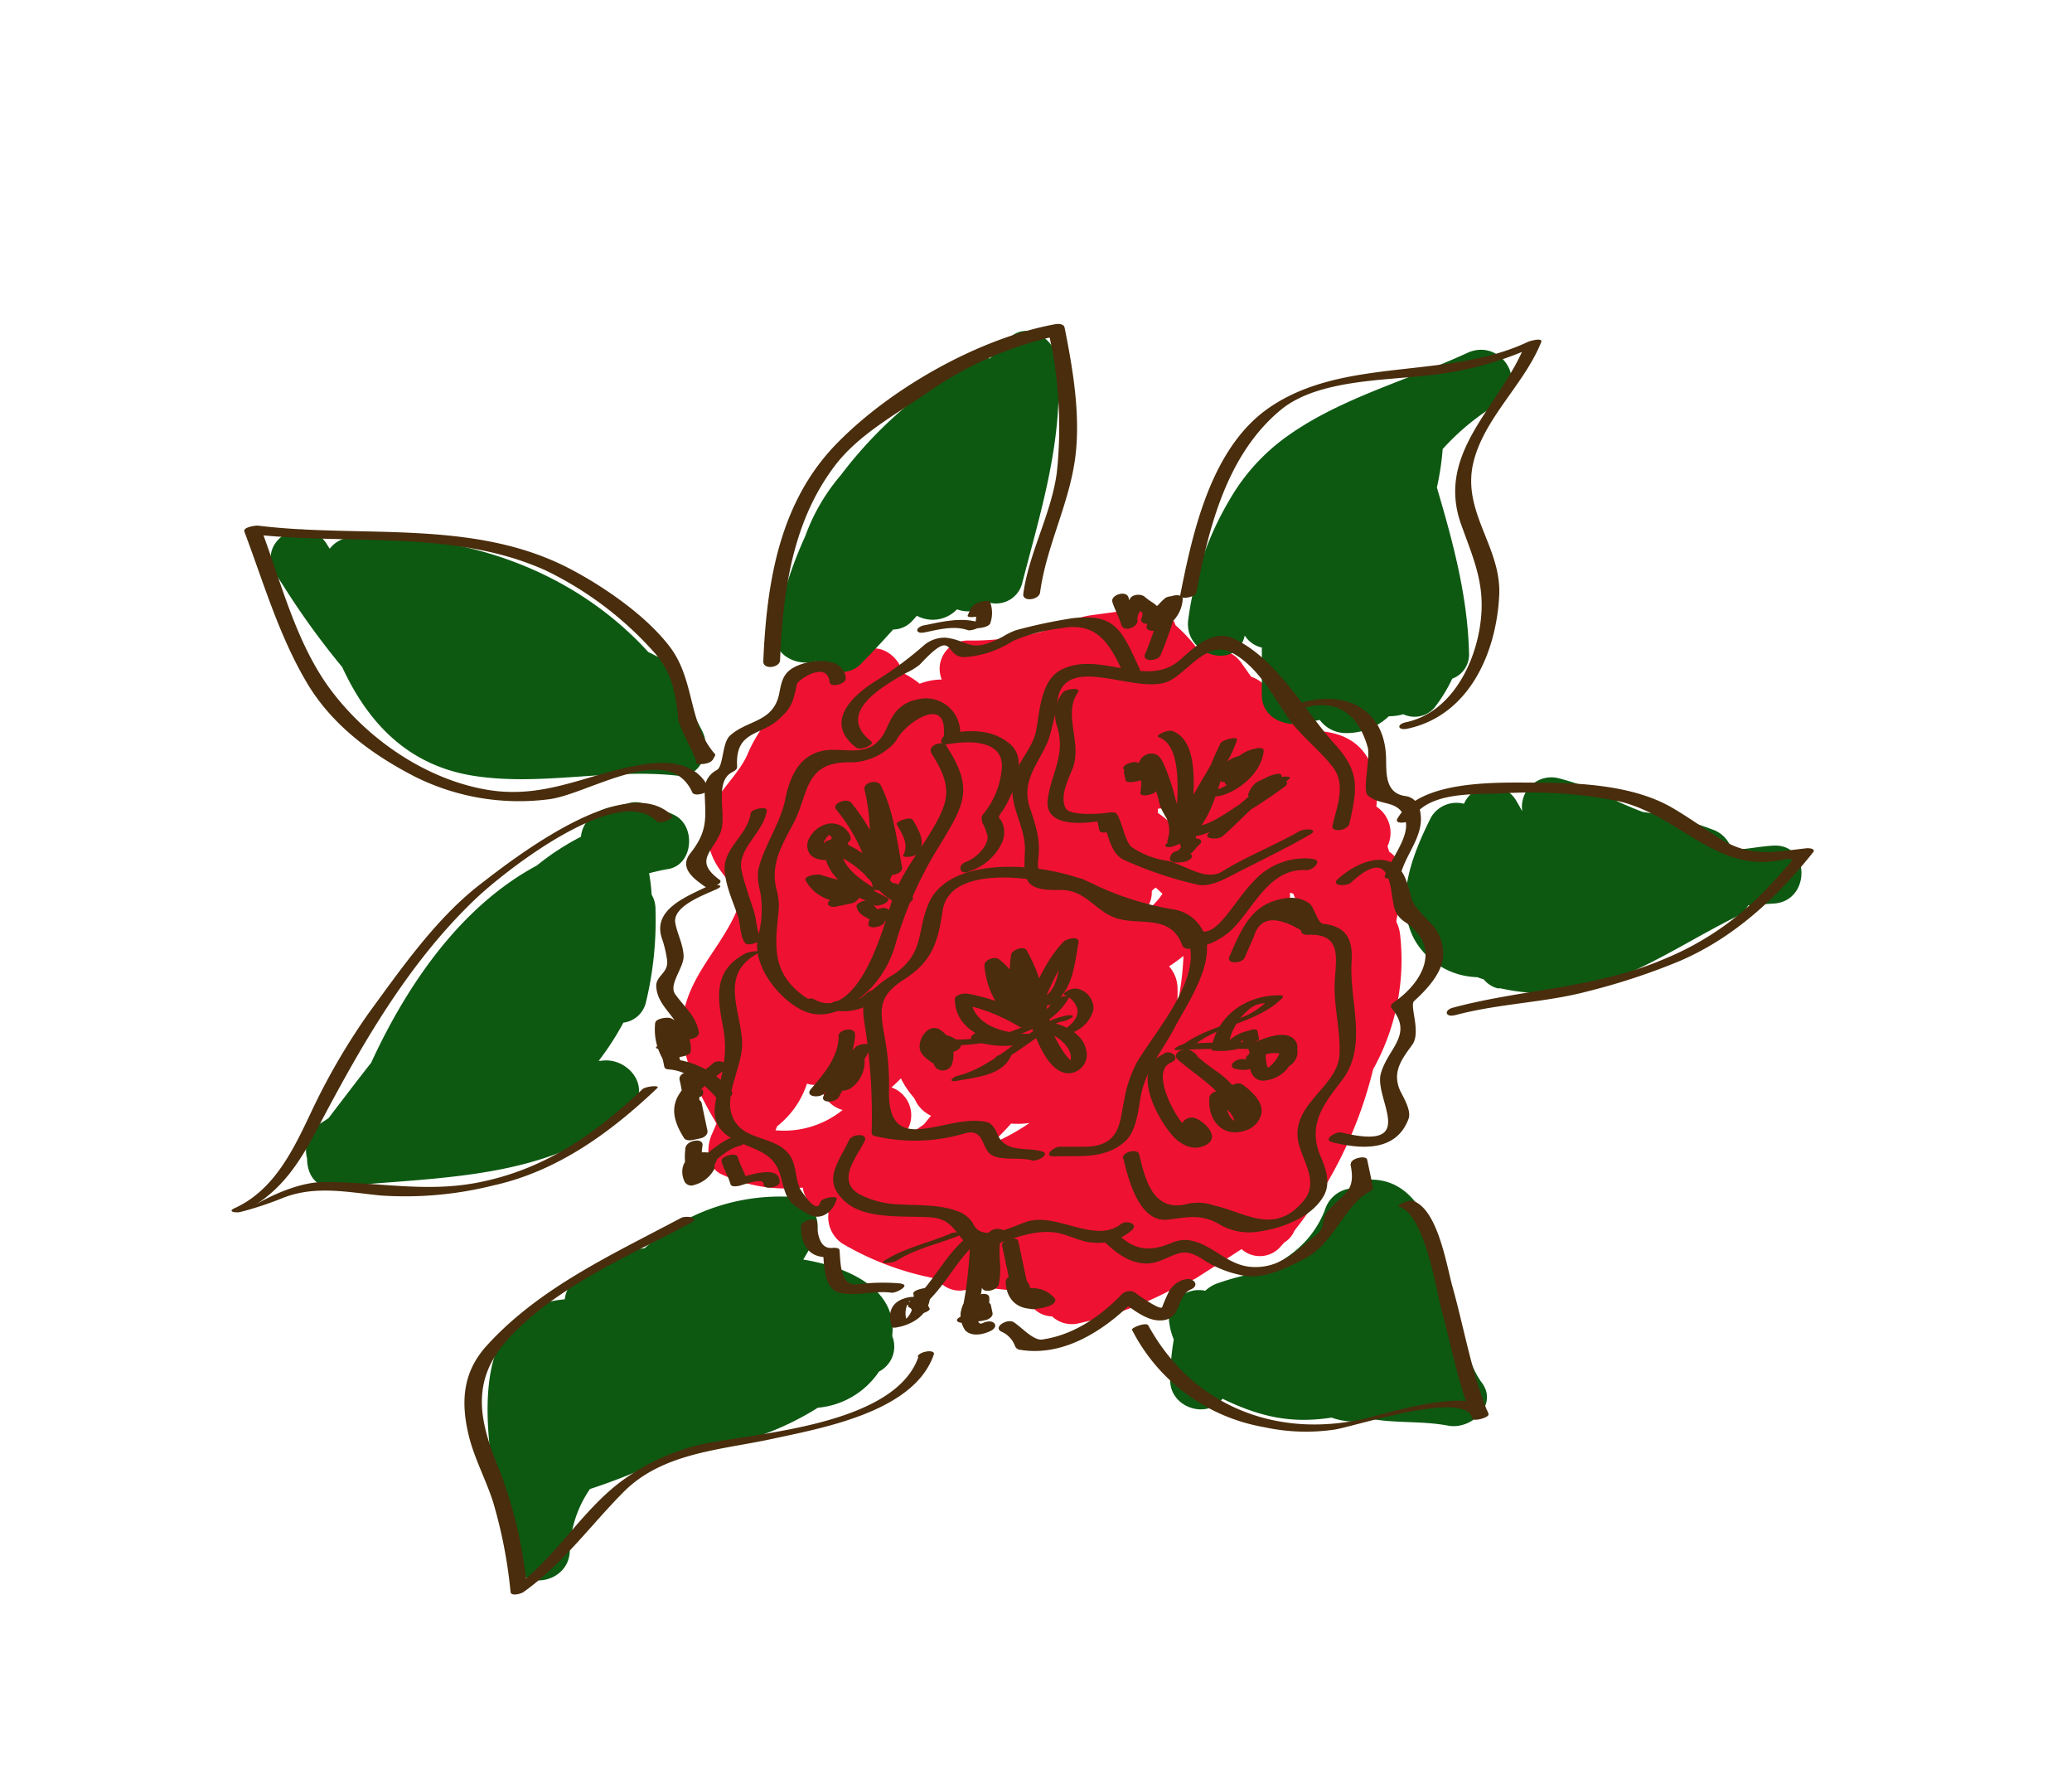 <svg id="layer1" xmlns="http://www.w3.org/2000/svg" viewBox="0 0 247.03 210.86"><defs><style>.cls-1{fill:#ef1131;}.cls-2{fill:#0d5912;}.cls-3{fill:#492d0c;}</style></defs><path class="cls-1" d="M154.33,146.69a50.19,50.19,0,0,0,9.38-19.23,26.83,26.83,0,0,0,3.22-16,4.65,4.65,0,0,0-.46-1.59,11.83,11.83,0,0,1,.33-1.57,3.23,3.23,0,0,0-.23-2.43,5.42,5.42,0,0,0,.32-1.23c0-.11,0-.22,0-.33a2.73,2.73,0,0,0-1.25-2.77c-.08-.22-.15-.44-.22-.66a3.74,3.74,0,0,0-1.33-4.74,10.5,10.5,0,0,0-.23-3.84c-1.19-4.45-4.9-5.46-8.77-5.11a3.57,3.57,0,0,0-1.33-1.26c-.9-1.26-1.79-2.52-2.66-3.8a3.57,3.57,0,0,0-1.92-1.45l-1.15-1.62a3.62,3.62,0,0,0-4.83-1.12,18.7,18.7,0,0,0-3.05-3.41,3.3,3.3,0,0,0-2.29-2.16,7.74,7.74,0,0,0-2-.14,3.27,3.27,0,0,0-1.86.56c-1.33.22-2.69.37-4,.56-1.95.28-4.07,1.45-6,2a33.7,33.7,0,0,1-8.55,1A3.37,3.37,0,0,0,112.28,81a7.45,7.45,0,0,0-2.63.5,10.33,10.33,0,0,0-2-1.28c-.56-2.15-3-3.86-5.16-2.37-1.06.75-2,1.4-3,2a3.59,3.59,0,0,0-4.42,1.28c-2,2.84-4.56,5.47-5.92,8.71-1.12,2.66-3.89,4.71-4.64,7.43a7.9,7.9,0,0,0,1.19,6.22,17.31,17.31,0,0,0,1.75,2.17,8.33,8.33,0,0,0,.6.6c-.11.82-.2,1.63-.28,2.44-1.59,3.7-4.61,6.66-5.89,10.57-1.64,5,1,10.38,3.54,14.65-.17.43-.36.86-.56,1.31-.7,1.57-.62,4,1.26,4.79a18.4,18.4,0,0,0,9.59,1.54,3.53,3.53,0,0,0,3.07,3,3.8,3.8,0,0,0,1.63,3.66,34.54,34.54,0,0,0,10.77,4.11l1.48,1a3.22,3.22,0,0,0,3.57-.06l2,.28c1.26.17,2.66.3,4.12.36a3.14,3.14,0,0,0,3.08,3,3.45,3.45,0,0,0,3.17.83,42.71,42.71,0,0,0,12.71-4.92,3.38,3.38,0,0,0,1.4-.53c1.78-1.15,3.57-2.24,5.31-3.4a3.26,3.26,0,0,0,4.58-.21l.51-.57A3,3,0,0,0,154.33,146.69ZM138.47,96.36c.29.48.55,1,.8,1.48-.39-.33-.8-.64-1.22-.94,0-.16,0-.33,0-.5Zm-.6,11.11a12,12,0,0,1-2.45,2.08c0-.09.07-.18.11-.26a3.28,3.28,0,0,0,1.79-3s0-.06,0-.09a2.55,2.55,0,0,1,.48-.4l.79.74C138.34,106.93,138.09,107.23,137.87,107.47Zm2.51,10.1a4,4,0,0,0-1-2.38c.6-.39,1.17-.81,1.71-1.24a1.15,1.15,0,0,0,0,.18,35.82,35.82,0,0,1-.78,5.92A17.09,17.09,0,0,0,140.38,117.57Zm-19.83,16.36a10,10,0,0,0,2.19-.07,26.16,26.16,0,0,1-4.56,2.5Q119.41,135.19,120.55,133.93Zm33.94-26.76a5.23,5.23,0,0,0-.69.31c0-.36,0-.72,0-1.07l.39.12A3,3,0,0,0,154.49,107.17Zm-48.21,22.45c.39-.34.77-.7,1.13-1.08.06.11.1.23.17.34a11.19,11.19,0,0,0,1.4,2c.13.23.24.47.38.7A4,4,0,0,0,111,133c-.28.33-.55.66-.82,1a20.57,20.57,0,0,1-2.88,1.79c.13-.14.24-.29.37-.43A3.51,3.51,0,0,0,106.28,129.62Zm-13.82,5.11c.07-.16.13-.33.2-.49a10.66,10.66,0,0,0,3.55-5.07,2.76,2.76,0,0,0,1.59.06,3.66,3.66,0,0,0,2.66,3.08A11.12,11.12,0,0,1,92.46,134.73Z"/><path class="cls-2" d="M80.47,97.19a7.16,7.16,0,0,0-2.75-.79,2.85,2.85,0,0,0-3-.58c-.78.31-3.08.16-4.61,1.92a3.66,3.66,0,0,0-.85,2A30.27,30.27,0,0,0,64,103.17C55,108,48.59,117.25,44.25,126.68c-1.72,2.18-3.39,4.4-5.09,6.61-.33.22-.67.44-1,.65a3.84,3.84,0,0,0-1.55,4.15c0,1.84,1,3.63,3.32,3.4,11.72-1.23,25.89-.68,35.14-9.2,2.82-2.59-.23-6.37-3.41-5.84l-.28,0a32.85,32.85,0,0,0,2.94-4.55A3.16,3.16,0,0,0,77,119.52a41.7,41.7,0,0,0,1.15-11.14,3.43,3.43,0,0,0-.46-1.74,22.14,22.14,0,0,0-.3-2.55c.73-.19,1.48-.37,2.27-.5C82.65,103.09,83,98.53,80.47,97.19Z"/><path class="cls-2" d="M83.76,87.22a40,40,0,0,0-2.7-4.65,3.55,3.55,0,0,0-1.62-3.75c-.71-.39-1.43-.74-2.15-1.1C68.49,68.08,55.55,63.4,42,64.05a3.44,3.44,0,0,0-2.69,1.36c-.14-.22-.28-.43-.41-.65C36.4,61,30.47,64.39,32.8,68.3c.3.5.65,1,1,1.55a92.6,92.6,0,0,0,7,9.67c3.07,6.64,7.8,11.68,15.56,12.94,8.07,1.3,16.27-.91,24.39,0C83.6,92.82,84.8,89.33,83.76,87.22Z"/><path class="cls-2" d="M126.09,43.05c-.22-2.68-3.86-5.1-6-2.47-.38.47-.72.91-1,1.35a3.38,3.38,0,0,0-1.08.8,3.28,3.28,0,0,0-2.31.36,50.73,50.73,0,0,0-15.45,13.54A23.36,23.36,0,0,0,96,63.92a49,49,0,0,0-3.29,9.84A3.52,3.52,0,0,0,92.61,75c-.88,2.88,2.26,4.54,4.67,3.81,1.28,1.41,3.85,1.87,5.33.36,1.33-1.35,2.61-2.73,3.87-4.13a3.18,3.18,0,0,0,2.26-1l.57-.64a4,4,0,0,0,4.79-.77,3.7,3.7,0,0,0,3.88-.79,3.21,3.21,0,0,0,3.91-2.41C124.14,60.74,126.85,52.21,126.09,43.05Z"/><path class="cls-2" d="M174.93,42.07c-7.22,3.34-15.4,5.44-21.87,10.22a24,24,0,0,0-6.5,7.34,37.35,37.35,0,0,0-4.88,14.13c-.69,4.38,5.88,6.34,6.75,1.87,0,0-.15,0-.14-.07a3.25,3.25,0,0,0,2.15,1.63v5.67c0,2.47,2.37,3.72,4.58,3.38.81-.13,1.62-.27,2.32-.43a3.85,3.85,0,0,0,3,1.57,7.33,7.33,0,0,0,5.24-2,6.75,6.75,0,0,0,1.73-.24,3.14,3.14,0,0,0,3.7-.77,18.36,18.36,0,0,0,2.13-3.47,3.07,3.07,0,0,0,2-3.09c-.17-6.81-1.93-13.25-3.83-19.7a32.25,32.25,0,0,0,.69-4.58,28.74,28.74,0,0,1,6.51-5.37C182.41,45.77,179,40.2,174.93,42.07Z"/><path class="cls-2" d="M211.41,100.8c-1.81.1-3.39.5-4.95.48a3.59,3.59,0,0,0-2.29-2.4,36.22,36.22,0,0,0-8.3-2.09c-1-.37-1.92-.77-2.87-1.19a31.22,31.22,0,0,0-7.2-2.84,3.51,3.51,0,0,0-4.31,3.95c-.24-.43-.48-.87-.75-1.32a3.5,3.5,0,0,0-6.2.42,3.52,3.52,0,0,0-3.93,1.62c-2.13,4.24-4.45,9.9-2,14.52a8.89,8.89,0,0,0,7.53,4.53,6.81,6.81,0,0,0,.76.26,3.11,3.11,0,0,0,1.66,1.07l.16,0,.06,0,.1,0,.39.08c10.9,2.28,18.45-4,27.73-8.62a3.06,3.06,0,0,0,1.42-1.35c1.06-.07,2.07-.16,2.94-.21C215.89,107.55,215.92,100.54,211.41,100.8Z"/><path class="cls-2" d="M106.37,159.25c.65-5.57-5.19-8.22-10.6-9.11.44-.74.87-1.48,1.26-2.22a3.54,3.54,0,0,0-3-5.27,24.28,24.28,0,0,0-17.18,6.14,13.31,13.31,0,0,0-3.79,1,3.34,3.34,0,0,0-1.21.52l-.48.31a23.34,23.34,0,0,0-2.59,1.73,3.7,3.7,0,0,0-1.45,2.53c-13.79,1.15-8.63,21.73-6.28,31,1,3.94,6.71,2.93,6.88-.94a13.6,13.6,0,0,1,2.41-7.45A74.16,74.16,0,0,0,81.1,173a34.23,34.23,0,0,0,16.41-5.2,9.82,9.82,0,0,0,7.29-4.31A3.35,3.35,0,0,0,106.37,159.25Z"/><path class="cls-2" d="M176.66,164.8c-4.28-5.74-3.55-24.19-13.23-24.19a3.67,3.67,0,0,0-2.46,1.06,3.66,3.66,0,0,0-3,2.53c-1.49,3.87-4.62,6.19-8.24,7.55a31,31,0,0,0-4.63,1.24,4,4,0,0,0-1.4.87h0a3.57,3.57,0,0,0-4.34,3.42,8,8,0,0,0,.58,2.39,29.87,29.87,0,0,0-.43,4.86c0,3.24,4.37,4.71,6.24,2.2,4.43,2.14,8.13,3,13,2.25a8.27,8.27,0,0,0,4.92.19c3,.49,6,.2,9,.77C175.36,170.45,178.68,167.52,176.66,164.8Z"/><path class="cls-3" d="M125.6,137.85c3.06-.14,6,.39,8.45-1.72,1.39-1.18,1.63-3.55,1.9-5.17.57-3.41,2.58-5.58,4.11-8.5s5.42-8.42,3.15-11.87a4.7,4.7,0,0,0-3.39-2.2,35.46,35.46,0,0,1-9.24-2.9c-4.83-2.5-17.16-4-19.86,2.19-1.46,3.36-.43,5.85-4.1,8.43a13,13,0,0,0-3.23,2.57c-.77,1-.41,2.71-.24,3.82a68.68,68.68,0,0,1,.77,12.5c0,.25.14.36.38.42a21,21,0,0,0,10.59-.28c2.61-.82,2,1.88,3.45,2.6,1.26.63,3.31.17,4.69.58.64.18,2.28-.76,1.18-1.08-1.75-.51-4.27.19-5.23-1.91-.29-.63-.61-1.42-1.39-1.59-4.82-1.07-11.85,4.59-11.6-3.9a31.21,31.21,0,0,0-.55-6.4c-.59-3.31-.66-4.77,2.39-6.72,3.31-2.12,4-4.44,4.56-8.2.91-6,13.11-3.76,16.66-2.07,1.73.81,3.51,2.14,5.41,2.5,2.9.56,6.17.07,7.28,3.49,1.44,4.42-4.15,10.7-6.22,14.23a15.23,15.23,0,0,0-1.5,4.52c-.53,2.51-.42,5.43-4.6,5.5-1,0-2,0-3.08,0-.73,0-2,1.18-.74,1.13Z"/><path class="cls-3" d="M122.47,120.93c.72,1.95,2.28,7.11,5,7a2.22,2.22,0,0,0,2-2.88c-.41-2-3.24-3.3-5.07-3.21l.85.35c-.19-.94-.39-1.88-.59-2.82l-1.08.87c4.12-.65,4.41-4.42,5-7.9.13-.86-1.46-.42-1.76-.11-2.44,2.52-3.59,6-5.1,9-.46.92,1.33.67,1.69.27,2-2.15.17-6.06-1-8.21-.33-.6-1.76-.07-1.86.49a16.19,16.19,0,0,0,.35,6.46l1.94-.52c-1-2-1.92-4-3.75-5.38-.49-.38-1.78.07-1.72.76a9.64,9.64,0,0,0,4.14,7.26l1.51-1a22.45,22.45,0,0,0-7.64-2.91c-.4-.07-1.55.06-1.54.68.07,4,4.61,5.35,8,5.32.16-.41.32-.81.47-1.22a10,10,0,0,1-5-.28c-.7-.23-2.28.78-1.16,1.15a12,12,0,0,0,5.92.35c.67-.12,1.72-1.24.47-1.22-2.71,0-6.71-1-6.77-4.3l-1.55.68a21.39,21.39,0,0,1,7.28,2.76c.59.36,2.35-.4,1.51-1a9,9,0,0,1-3.72-6.76l-1.72.76c1.63,1.26,2.45,3.08,3.32,4.89.34.7,2.1.29,1.94-.52a15.33,15.33,0,0,1-.35-6.14l-1.86.5c.85,1.55,2.67,5.41,1.22,7l1.69.27c1.45-3,2.54-6.34,4.86-8.73l-1.76-.11c-.3,1.88-.26,6.08-2.78,6.47-.39.07-1.2.32-1.08.87.2.94.4,1.88.59,2.82.08.35.59.36.86.34,1.41-.07,4.15,2,3.29,3.69.22-.42.28-.11-.24-.71a9,9,0,0,1-1-1.46,26,26,0,0,1-1.88-4.16c-.28-.76-2.2-.21-1.93.52Z"/><path class="cls-3" d="M125.57,119.21c-2.17,4.15-9.17,5-13.33,4.62l-1.43.73a1.67,1.67,0,0,1,1.32.59c.4.32,2.07-.45,1.83-.65a2.24,2.24,0,0,0-1.89-.69c-.32,0-1.95.69-1.43.74,5,.44,14.17-.62,16.83-5.69.12-.22-1.65-.12-1.9.35Z"/><path class="cls-3" d="M114.26,124.17a2.72,2.72,0,0,0-2.26-.79c-.42.07-1,.28-1.07.78a3.93,3.93,0,0,0,.69,3.16,1.2,1.2,0,0,0,1.81-.31,3.53,3.53,0,0,0-1.44-4.32,1.3,1.3,0,0,0-1.56.27,2.46,2.46,0,0,0-.78,2c.09.74.89,1.3,1.44,1.68.7.47,2.4-.5,1.49-1.11s-1.32-1.11-.53-2l-1.55.27a2.47,2.47,0,0,1,1.08,3l1.81-.31a3,3,0,0,1-.5-2.47l-1.07.78c.44-.07.6.24,1,.49.69.49,2.39-.47,1.49-1.11Z"/><path class="cls-3" d="M127.44,121a9.5,9.5,0,0,0-4.4,2c-2.75,1.83-5.54,4.4-8.81,5.22-.78.2-1.24.83-.11.61,2.25-.43,5.5-.63,6.47-3.1.12-.31-1.72-.13-1.9.35-.65,1.65-2.68,1.79-4.2,2.08,0,.21-.07.41-.11.62a20.23,20.23,0,0,0,6-2.88c1.09-.7,2.14-1.46,3.21-2.2.72-.51,2.15-1.86,3-1.93.48,0,2.12-.83.85-.74Z"/><path class="cls-3" d="M128.53,122.75a3.85,3.85,0,0,0,1.85-2.49,2.46,2.46,0,0,0-1.65-2.33,1.65,1.65,0,0,0-1.25.07c-.07,0-.91.44-.56.61a2.48,2.48,0,0,1,1.52,1.68c.2,1-.7,1.84-1.41,2.33-.31.22-.25.47.13.5a2.14,2.14,0,0,0,1.37-.37Z"/><path class="cls-3" d="M133.94,138.1c.53,2.27,1.83,7.67,5.26,7.28,2.37-.27,4.1-.77,6.44.71a7,7,0,0,0,4,.77c2.84-.31,6.68-1.63,8.18-4.31.86-1.52.25-3.24-.36-4.68-1.57-3.7.2-6.09,2.46-9,3.26-4.17.92-9.41,1.22-14.24.17-2.75-.65-4.19-3.41-4.52-.63-.07-1-1.85-1.57-2.39a3.75,3.75,0,0,0-2.51-.69c-4.28.43-5.47,3.31-7.08,7-.41.95,1.53.82,1.82.13s.74-1.67,1.09-2.51q1.06-3.48,5.64-.75c0,.48.5.55.87.53,4.33-.18,3.15,3.3,3.12,6.22,0,2.68.7,5.25.59,8-.15,4-6.05,6-4.85,10.72.58,2.24,2.38,4.57.58,6.75-3.47,4.22-7,1.37-10.8.54a5.65,5.65,0,0,0-3-.17c-4.11,1.1-5.08-2.79-5.81-5.88-.19-.79-2.12-.28-1.93.52Z"/><path class="cls-3" d="M140.54,125.17a103.32,103.32,0,0,1,11.54,0c.28-.23.55-.47.82-.71l-1.41.3c-.73.15-1.72,1-.37.67l1.41-.3c.23,0,1.76-.68.82-.71a106,106,0,0,0-12,0c-.48,0-2.12.84-.85.74Z"/><path class="cls-3" d="M153.92,126.93a2,2,0,0,0,.78-1.58c-.06-.53-.58-.84-1-1a6.08,6.08,0,0,0-4.19.44.93.93,0,0,0-.55.65c-.11,1.25-.11,3.23,1.55,3.38a4,4,0,0,0,3.27-1.86c.57-.75,1.32-2,.63-2.94-1.07-1.41-3.8-.21-5,.3-.36.15-.75.62-.46,1s.92.31,1.31.14.72-.29,1.09-.41a5.33,5.33,0,0,1,.85-.2c.06,0,.47,0,.2,0,.07,0,.4.07.14,0,.21.06,0,0,.08,0s-.08-.11,0,0,0-.12,0,.06,0,.29,0,.08c0,.11-.09.51,0,.37a3.82,3.82,0,0,1-.24.55c-.05.09-.1.19-.16.28s-.05.07,0,0a.91.91,0,0,1-.11.16,4.42,4.42,0,0,1-.39.47s-.3.28-.12.12l-.24.21-.25.17c.25-.16,0,0-.09,0-.25.12.22-.06,0,0s.24,0,0,0c.17,0,.11,0,.17,0s.14.11,0,0c.17.13,0,0-.05-.09s0,0-.07-.15a4.33,4.33,0,0,1-.11-1.86l-.55.64a3.84,3.84,0,0,1,2-.31,1.14,1.14,0,0,1,.33.07c.08,0,.15.13.1,0,.08.17-.27.48-.44.64a.56.56,0,0,0,.25.93,1.34,1.34,0,0,0,1.37-.36Z"/><path class="cls-3" d="M142.47,125.54c-.18-.11-.35-.24-.54-.34-.7-.41-2.38.34-1.48,1.12,2.55,2.24,5.91,3.93,6.79,7.5l1.93-.52a4.4,4.4,0,0,0-3.67-3.24c-.48-.09-1.26.22-1.31.78-.23,2.56,1.45,4.79,4.19,3.95a2.78,2.78,0,0,0,2-2c.29-1.45-1.21-2.75-2.22-3.5-.7-.52-2.38.46-1.48,1.13.63.47,2.78,2.38,1.25,3.1s-1.84-2-1.77-2.77c-.44.26-.88.52-1.31.79a3,3,0,0,1,2.4,2.33c.25.91,2.16.39,1.93-.52a10.55,10.55,0,0,0-4.38-5.81c-1-.71-1.92-1.47-2.86-2.29l-1.48,1.12.54.35c.73.48,2.41-.52,1.48-1.13Z"/><path class="cls-3" d="M142.31,124.63c3.15-2.6,7.6-2.68,10.56-5.66.22-.22,0-.32-.25-.33-3.92-.06-7.54,2.34-8.19,6.38,0,.2.17.21.33.22a8.39,8.39,0,0,0,4.93-1.06c.12-.06.45-.2.41-.39s-.13-.62-.2-.93-.89-.09-1,0a4.76,4.76,0,0,0-3,1.91c-.14.21,1.59.13,1.91-.34a2,2,0,0,1,1.27-1l-1.05,0c.07.32.13.63.2.94l.41-.39c-3,1.63-2-.77-1-2.3a6.14,6.14,0,0,1,1.06-1.16,2.94,2.94,0,0,1,2.11-.93,9.17,9.17,0,0,1-2.61,1.63c-2.57,1.2-5.3,1.77-7.54,3.61-.42.35,1.39.16,1.75-.14Z"/><path class="cls-3" d="M147.17,127.36a3.34,3.34,0,0,0,2.12,0,2.1,2.1,0,0,0,1.21-1.5c.22-.76-1.74-.49-1.94.22,0,.1-.05.2-.09.3s-.19.23,0,.12a1.2,1.2,0,0,1,.33-.13c.09,0,.08,0,0,0a2.34,2.34,0,0,1-.38-.09,1.56,1.56,0,0,0-1.37.37.42.42,0,0,0,.2.76Z"/><path class="cls-3" d="M138.86,125.58c-4.06,1.72-1.11,7.32.78,9.61,1,1.19,2.48,2.06,4,1.36,2-.9,0-2.87-1.18-3.28a1.31,1.31,0,0,0-1.48.54l-.37.56a.49.49,0,0,0,0,.53l.12.19a.9.9,0,0,0,.8.27.83.83,0,0,1,.44,0c.81.28,2.27-.89,1.12-1.29a3.12,3.12,0,0,0-1.39-.13l.8.27c.17.26.09.06.28-.22l-1.48.53c1.25.44.06.15,1,.67a3.82,3.82,0,0,1-1-.87,12,12,0,0,1-1.54-2.32c-.67-1.25-2.06-4.53-.16-5.34,1.22-.51.14-1.53-.85-1.11Z"/><path class="cls-3" d="M155.05,99c-3.06,1.79-6.32,3-9.35,4.89-1.95,1.21-4.55-.87-6.52-1.28a10.25,10.25,0,0,1-4.25-1.63c-.82-.7-1.15-3-1.76-3.93-.35-.57-2.17.14-1.93.52,1,1.54.91,4.17,2.92,5a46.43,46.43,0,0,0,8.69,2.9c1.36.24,2.86-.53,4-1.12,3.09-1.6,6.33-3.13,9.35-4.88,1.12-.66-.62-.74-1.16-.43Z"/><path class="cls-3" d="M139.84,100.88c5.29-1.55,5.19-8.66,7.6-12.68l-1.91.33c-1.16,3.74-4.57,6.77-4.59,10.86l.88-.58a2.54,2.54,0,0,0-1.71,1.15l1.92-.42c-.08-3.12,1.59-11-2.28-12.42-.45-.17-2.19.54-1.58.77,3.42,1.26,1.86,9.41,1.93,12.16,0,.52,1.74-.16,1.92-.42l0-.18c.25-.07.88-.24.88-.58,0-4,3.43-7,4.57-10.67.15-.5-1.68,0-1.91.33a28.17,28.17,0,0,0-2.12,5.4c-.61,1.79-1.64,5.69-3.74,6.31-1.11.33-.95,1,.17.64Z"/><path class="cls-3" d="M140.11,99.37c1.93,1,4.34-.22,6.07-1.12a68.55,68.55,0,0,0,6.91-4.42c1-.7-.36-1.12-1-.85-3.25,1.35-5.3,4.08-7.93,6.27-.89.74,1,.91,1.58.44,2.37-2,4.24-4.53,7.16-5.74l-1-.85c-1.46,1-2.88,2-4.36,2.94-1.21.78-4.32,3.1-5.86,2.3-.66-.33-2.4.57-1.52,1Z"/><path class="cls-3" d="M140.57,100c.07.32.13.63.2.94.13.63,2.07.15,1.93-.52l-.2-.93c-.13-.63-2.07-.15-1.93.51Z"/><path class="cls-3" d="M141.43,100.38a5.24,5.24,0,0,0-.86.9s-.12.1,0,.07c-.31.1-.73.18-.91.5-.7,1.18.87,1,1.59.87.28-.06.95-.35.84-.74s-.82-.28-1.1-.23c.07,0,0,0-.07,0q.39.45.54.12l-.77.46a3.24,3.24,0,0,0,1.38-.67c.35-.3.58-.69.94-1s.2-.6-.18-.68a1.7,1.7,0,0,0-1.37.37Z"/><path class="cls-3" d="M152.58,94a1.75,1.75,0,0,0,.18-1.59c-.09-.45-1.51.12-1.7.23-.43.25-.93.39-1.33.68a3,3,0,0,0-.93,1.42c-.15.38.93.14,1,.12a9.59,9.59,0,0,0,3.88-2c.43-.34-.58-.3-.69-.27l-.94.2c-.33.06-1,.18-1.13.52s.68.19.77.17l.93-.2L152,93a5.66,5.66,0,0,1-2.28,1.27l1,.12c.14-.35.33-.94.62-1.12l.39-.17a9.06,9.06,0,0,0,.82-.42l-1.71.23a1.54,1.54,0,0,1-.15,1.42c-.19.29.7.19.77.18.35-.07.92-.19,1.13-.52Z"/><path class="cls-3" d="M145.44,94.88c2.35-.59,5-2.83,5.22-5.39,0-.48-.81-.31-1.07-.24a4.46,4.46,0,0,0-3.54,4c-.08.69,1.63.17,1.85-.17a5.67,5.67,0,0,0,1-2.76c.06-.48-.82-.31-1.06-.25-1.48.39-2.63,1.28-2.34,2.93.09.53,2,.08,1.93-.52s-.09-1.44.62-1.62L147,90.65a5,5,0,0,1-.84,2.52L148,93c.15-1.16.54-2.64,1.83-3l-1.06-.25a5.32,5.32,0,0,1-3.51,4.31c-.22,0-1,.3-.86.65s.85.19,1.07.14Z"/><path class="cls-3" d="M141.1,99.89c.6-2-.56-3-1-4.81a24.33,24.33,0,0,0-1.19-3.62c-.27-.65-.64-1.57-1.46-1.63A1.58,1.58,0,0,0,135.77,91c-.26.78,1.7.53,1.94-.2-.5,1.51-1.71-.49-1,.53a5.83,5.83,0,0,1,.44,1c.28.68.5,1.39.72,2.1.17.54.32,1.09.44,1.64a11,11,0,0,0,.79,1.49,3.46,3.46,0,0,1,.1,2.57c-.24.8,1.72.54,1.94-.2Z"/><path class="cls-3" d="M137.93,94.16a6.94,6.94,0,0,0-.13-3c-.08-.39-.85-.22-1.08-.17l-1.87.4c-.26.05-.93.31-.85.68s.13.63.2.94.85.22,1.08.17l.93-.19c.25-.06.95-.32.85-.69-.21-.85-.75-1-1.42-1.39-.49-.3-2.29.43-1.55.88.53.32.88.36,1,1l.85-.69-.93.2,1.08.18c-.07-.32-.13-.63-.2-.94l-.85.69,1.87-.4-1.08-.17a6.27,6.27,0,0,1,.13,2.79c-.15.64,1.79.33,1.93-.27Z"/><path class="cls-3" d="M133,98.51l-.3-1.41c-.06-.28-.63-.24-.82-.2s-4.35.47-4.85-.59c-.68-1.44.3-3.33.83-4.65,1.23-3.11-1.19-6.48.65-9.13.46-.65-1.46-.41-1.78,0a4.26,4.26,0,0,0-.65,4.21c.94,3.32-.73,5.4-1.16,8.53-.48,3.49,4.51,2.92,6.66,2.51l-.81-.2.3,1.4c.12.57,2.06.09,1.93-.51Z"/><path class="cls-3" d="M156.3,102.35a8.2,8.2,0,0,0-6.88,2.75c-1.31,1.34-2.32,3-3.55,4.42-2.23,2.57-3.13,1.42-5,0-1.06-.82-2.94-.88-4.21-1-3.18-.33-4.79-2.21-7.41-3.65-1.56-.86-5.94,1.39-5.47-2.45.29-2.35-.24-3.83-1-6.15-1.1-3.29,1.16-5.34,2.25-8.15a35.4,35.4,0,0,0,1.11-5c1.2-5.28,9.51-.19,13.23-1.93,2.11-1,4.5-4.79,7.28-3.49,3.06,1.45,5,5,6.79,7.69,1.53,2.25,3.75,3.86,5.43,6s.48,4.81,0,7c-.21.9,1.76.64,2-.17.95-4.19,1.28-6.17-1.66-9.43-3.74-4.14-6.92-10.22-12.11-12.67-2.52-1.19-4.77,1.1-6.47,2.58-3.94,3.43-9.52-1.22-14.11,1.14-2.47,1.27-2.55,5-3,7.31-.45,2.09-2.16,3.6-2.65,5.59-.81,3.33,1.5,5.62,1.32,8.85-.2,3.45.06,4.59,4.08,4.49,3.13-.08,4.11,2.35,6.67,3.32,2.78,1,6.62-.55,8,3.27a.79.79,0,0,0,.87.41,8.57,8.57,0,0,0,5.15-2.36c2.58-2.61,4.41-7.27,8.79-7,.9,0,2-1.25.69-1.33Z"/><path class="cls-3" d="M133.62,145.92c-3.11,2.42-7.73-1.52-11.31-.26-1.88.66-5.34,2.49-6.33.13a3.54,3.54,0,0,0-1.92-1.45c-2.15-.78-4.56-.64-6.81-.78a10.93,10.93,0,0,1-4.74-1.18c-2.91-1.62-.31-4.52.57-6.36.46-1-1.49-.85-1.83-.16-1.39,2.92-3.39,5-.25,7.57,2.52,2,7.17,1.44,10.15,1.7,3.84.34,2.78,4.89,7.4,3.26,2.39-.84,5.1-1.92,7.63-1.41,1.39.29,2.79,1.11,4.23,1.14a6,6,0,0,0,4.46-1.42c1-.81-.55-1.32-1.25-.78Z"/><path class="cls-3" d="M115.63,148.71c-.06,1.47-.2,2.94-.39,4.4-.09.76-.22,1.51-.36,2.26-.08.35-.59,1.68-.25,1.53-1.23.55-.08,1,.73.67,1.23-.54,1.36-2,1.57-3.18a44.12,44.12,0,0,0,.63-6c0-.71-1.9-.29-1.93.28Z"/><path class="cls-3" d="M115.16,147.58c-2.66,2.23-4,5.57-6.69,7.79-.84.71,1.08.68,1.55.29,2.65-2.23,4-5.56,6.68-7.78.85-.71-1.08-.68-1.54-.3Z"/><path class="cls-3" d="M110.88,156.09c-.63-1.48-1.82-1.8-3.28-1.24s-1.77,1.89-1.27,3.29c.1.27.88,0,1,0,2.18-.53,3.93-2.1,3.49-4.49-.06-.33-2,.1-1.93.52.23,1.28-.23,3.11-1.69,3.46h1a2.57,2.57,0,0,1,.11-2.38c.3-.43.43.14-.64,0a1,1,0,0,1,.39.16,2.32,2.32,0,0,1,.83,1.16c.17.41,2-.23,1.93-.52Z"/><path class="cls-3" d="M116,155.12c.09.65-.16,1.32-.07,2,.06.46.83.39,1.12.33l.47-.1c.36-.08.9-.41.81-.85s-.13-.62-.2-.94-.58-.41-.86-.37a2.65,2.65,0,0,1-1-.14c-.53-.13-1.39.08-1.54.69a3.06,3.06,0,0,0,.35,2.84c.79.8,2.13.49,3,.08.3-.13.78-.53.48-.9s-.94-.25-1.3-.09-.49.17-.66-.22a3.13,3.13,0,0,1,0-1.89l-1.54.69a5.27,5.27,0,0,0,2,.21l-.86-.38c.07.32.13.63.2.94l.81-.84-.47.1,1.12.32c-.09-.65.17-1.31.07-2s-2-.33-1.93.51Z"/><path class="cls-3" d="M119.48,148.5c.46,2.19.93,4.38,1.39,6.57.15.72,1.86.26,1.93-.36.16-1.38,0-1.88-1.17-2.64-.52-.34-1.76.06-1.73.76.16,3.09,2.79,3.75,5.34,2.78.3-.12.78-.5.5-.85a3.39,3.39,0,0,0-2.7-1.21c-.38-.05-1.51.27-1.33.85s.57.83.76,1.31c.3.74,2.21.17,1.94-.52-.21-.51-.6-.75-.77-1.31l-1.33.86a1.92,1.92,0,0,1,1.65.81c.16-.28.33-.56.49-.85-1.78.69-2.54-.88-2.61-2.39l-1.73.75c.86.56.87.86.75,1.86l1.94-.37c-.46-2.19-.92-4.37-1.39-6.56-.15-.74-2.09-.25-1.93.51Z"/><path class="cls-3" d="M117.93,146.85c-1.46,1.75-.4,4.32-.85,6.38-.21,1,1.76.72,2-.14a9.74,9.74,0,0,0,.12-2.8c0-.91-.23-2.11.4-2.87.79-.94-1-1.25-1.62-.57Z"/><path class="cls-3" d="M113.3,147.07c-2.62,1.08-5.43,1.66-7.86,3.19-.8.51,1.14.26,1.48,0,2.28-1.44,5-2,7.49-3,1.17-.48-.66-.42-1.11-.24Z"/><path class="cls-3" d="M115.51,103.87a6.38,6.38,0,0,0,4-3.55,3,3,0,0,0,0-2.21c-.22-.68-.74-.47-.12-1.26a10.61,10.61,0,0,0,1-1.78c.92-1.8,1.85-4.81.07-6.35-2.08-1.78-4.69-1.76-7.26-1.3-1,.18-1.52,1.53-.2,1.29,2.09-.37,6.58-.7,6.45,2.74a9.89,9.89,0,0,1-2.25,5.63c-.26.33-.16.56-.07,1a6.83,6.83,0,0,1,.62,1.65c0,1.29-1.52,2.63-2.57,3s-.85,1.57.32,1.19Z"/><path class="cls-3" d="M111,89.72c2.63,4.09,2.25,5.76-.22,9.77-1.65,2.68-3.58,5.05-4.51,8.11-1.25,4.1-4.74,16.68-11.48,10.27-3-2.83-2.21-6.23-1.93-9.72a7.94,7.94,0,0,0-.33-2.32c-.67-3,.81-5.27,2.11-7.77,1.77-3.4,1.24-7.22,6.58-7.19a7.09,7.09,0,0,0,4.8-1.74A3.52,3.52,0,0,0,107,88c1.08-1.85,5.86-5.19,5.53-.46-.07,1,1.89.67,1.95-.16a4.08,4.08,0,0,0-5.12-4,4.29,4.29,0,0,0-2.78,1.77,10.85,10.85,0,0,0-.93,1.79c-1.51,3.16-3.87,2.44-6.33,2.44-3.63,0-5.06,2.72-5.68,5.82s-2.59,5.56-3.27,8.64a7.44,7.44,0,0,0,.26,2.43,12.44,12.44,0,0,1-.26,5.43c-.75,3.43,2.59,7.53,5.49,8.82s6-.78,7.91-2.67a12.85,12.85,0,0,0,3.09-5.66A46.07,46.07,0,0,1,112,100.82c3-5,4.15-6.75.82-11.93-.45-.7-2.3,0-1.77.83Z"/><path class="cls-3" d="M105.24,104.06A24.74,24.74,0,0,0,105,93.64l-1.93.52c1.51,3.08,1.88,6.42,2.55,9.75l1.93-.52-.1-.47c-.16-.75-1.43-.29-1.76,0a4.26,4.26,0,0,0-1.65,2.6l1.94-.35a21.35,21.35,0,0,0-4.51-9.5c-.52-.61-2.36.13-1.78.82a20.58,20.58,0,0,1,4.35,9.2c.19.85,1.78.27,1.94-.35.32-1.19.42-1.1,1.3-1.94l-1.76,0,.1.47c.18.82,2.1.32,1.93-.52-.66-3.32-1-6.67-2.55-9.75-.36-.74-2.1-.35-1.93.52a23.8,23.8,0,0,1,.2,10.08c-.2.87,1.77.6,1.95-.18Z"/><path class="cls-3" d="M105,103.56a13.06,13.06,0,0,0-5.3-3.43c-.48-.14-1.58,0-1.53.75.19,3,2,4.49,4.35,6,.77.51,2.42-.54,1.47-1.16-1.93-1.26-3.69-2.49-3.86-5l-1.53.74a12.18,12.18,0,0,1,4.93,3.23c.66.65,2.3-.36,1.47-1.17Z"/><path class="cls-3" d="M105.73,107c-2.43-1.48-5.27-1.86-7.93-2.73-.29-.1-2.09.09-1.74.71,1,1.81,2.84,2.49,4.82,2.75l.47-1-1.88.39c-1.18.25-.9,1.18.25.94l1.88-.4c.39-.08,1.38-.86.47-1-1.63-.21-3.21-.72-4.07-2.23l-1.74.71c2.66.88,5.5,1.26,7.93,2.74.52.32,2.31-.45,1.54-.92Z"/><path class="cls-3" d="M103.55,118.19c-.92.88-1.88,1.51-3.22,1.09-.16.33-.31.67-.47,1l.94-.2-.51-.87a3.32,3.32,0,0,1-3.27-.12c-.54-.3-2.32.49-1.54.93a6.05,6.05,0,0,0,5.57,0c1-.52.39-1-.5-.86l-.94.2c-.49.1-1.3.73-.47,1a6.13,6.13,0,0,0,6-1.83c.81-.77-1.1-.73-1.55-.3Z"/><path class="cls-3" d="M101.42,99.79a2.41,2.41,0,0,0-2.49-1.63,3.21,3.21,0,0,0-2.39,1.66,1.75,1.75,0,0,0,.12,2.11c1,.91,2.62.59,3.8.25.37-.1.89-.41.79-.88s-.2-.94-.29-1.41c-.19-.85-2.12-.35-1.94.52l.3,1.41c.27-.3.53-.6.8-.89l-.37.1s-.42.09-.29.07l-.38.05s-.41,0-.18,0l-.29,0c-.17,0,.14,0-.09,0s0,0-.07,0-.21-.17,0,0c-.06-.06-.21-.31-.13-.14,0-.07-.08-.39-.07-.21a1.17,1.17,0,0,1,0-.37c0-.2,0,.05,0-.07s0-.12.08-.19.24-.38.1-.19a2.79,2.79,0,0,1,.28-.32c.11-.11-.16.13,0,0s.28-.17,0,0a1.11,1.11,0,0,1,.19-.09c-.31.13-.11,0,0,0-.31.07-.15,0-.07,0s-.25,0,0,0c-.26,0,0,0,0,0s-.13-.08.06,0,.11.07.28.27a2.92,2.92,0,0,1,.29.48.93.93,0,0,0,1.14.37c.29-.08,1-.46.79-.89Z"/><path class="cls-3" d="M102.69,103.66c1.25,1.56,2.51,3.24,4.4,4.06.32.14,1.91-.11,1.75-.68-.28-.93-1.11-1.21-1.87-1.67a1.51,1.51,0,0,0-1.26.06c-.1,0-.9.43-.55.64.68.42,1.5.65,1.74,1.49l1.75-.67c-1.76-.77-3-2.47-4.15-3.93-.34-.43-2.19.22-1.81.7Z"/><path class="cls-3" d="M106.32,109.05c-.2-.82-.92-1-1.67-.65a2.24,2.24,0,0,0-1.1,1.68c-.21.76,1.74.48,1.93-.22l.15-.5a1.47,1.47,0,0,1,.1-.22c.18-.27,0-.19-.5.21l-.72,0h0l-.31-.16a.55.55,0,0,1,.14.33c.18.73,2.11.22,1.93-.51Z"/><path class="cls-3" d="M105.79,109.05c-.66-.41-1.52-.64-1.74-1.48-.15-.57-2.08-.06-1.93.51.24,1,1.12,1.21,1.86,1.68a1.49,1.49,0,0,0,1.27,0c.11,0,.89-.45.54-.67Z"/><path class="cls-3" d="M109.61,101.58c.75-1.33-.1-2.68-.78-3.84-.29-.5-2.1.22-1.93.51.63,1.09,1.51,2.41.8,3.66-.18.32.7.22.78.21.35-.06.94-.2,1.13-.54Z"/><path class="cls-3" d="M97.82,143.21c-.4,1.94-2.52-1.66-2.46-1.53-.52-1.19-.4-2.45-1-3.64-1.56-2.9-6-1.75-7.12-5.17-.88-2.58,1.41-6,1.24-8.78-.24-3.86-2.71-8,1.9-10.47.82-.43-1.13-.19-1.46,0-3.79,2-3.47,5-2.71,8.83.59,3-.06,5.39-.78,8.3-.59,2.4-.08,3.94,2,5.06,2.41,1.3,4.87,1.38,5.67,4.49.69,2.72.82,3.11,3.37,4.48,1.57.84,3-.57,3.29-1.9.08-.4-1.81-.1-1.9.35Z"/><path class="cls-3" d="M87.81,135.41c-2,.51-3.22,2.13-5,3.06-1.17.61-.11,1.49.82,1,1.55-.8,2.8-2.44,4.51-2.87,1.19-.3.87-1.48-.32-1.19Z"/><path class="cls-3" d="M81.74,136.7a8.46,8.46,0,0,0,.24,3.57c.14.68,1.23.47,1.6.18a4.2,4.2,0,0,0,1.86-2.13.56.56,0,0,0-.36-.77c-2.25-.79-4.53.9-3.47,3.29a.91.91,0,0,0,1.14.41,3.79,3.79,0,0,0,2.31-1.72c.67-1-1.13-1.33-1.62-.58-.29.44-.52.82-1,1l1.15.41a1.89,1.89,0,0,1-.21-1.39c.12-.31.34-.17.63-.07-.12-.26-.24-.51-.37-.77-.22.77-.68,1-1.29,1.47l1.61.19a7.38,7.38,0,0,1-.21-3.2c.2-1-1.77-.72-2,.15Z"/><path class="cls-3" d="M85,126.76c-1.36,1.18-3.22,2.23-4.13,3.83-1,1.76-.32,3.46.68,5.06.22.33.74.3,1.07.23l.93-.2c.4-.08.89-.46.79-.92l-.69-3.28c-.11-.49-.79-.48-1.15-.4l-.46.1c-.4.08-.89.46-.79.92l.2.93c.18.85,1.88.43,1.94-.33a15.51,15.51,0,0,0-.44-4.5c-.18-.89-2.12-.39-1.93.52a14.36,14.36,0,0,1,.41,4.13l2-.33-.2-.94-.79.92.47-.1L81.7,132l.69,3.28.79-.92-.94.2,1.06.24c-.91-1.45-1.49-2.91-.31-4.36a25.1,25.1,0,0,1,3.27-2.81c1-.86-.55-1.5-1.28-.87Z"/><path class="cls-3" d="M87.21,130.08a10.33,10.33,0,0,0-6.68-3.8l.6.34c-.07-.31-.13-.63-.2-.94-.15-.74-2.09-.25-1.93.52.07.31.13.62.2.94s.39.32.6.34c2.15.16,4.29,1.79,5.62,3.39.47.56,2.32-.14,1.79-.79Z"/><path class="cls-3" d="M82.34,125.38a3.9,3.9,0,0,0-2.35-4c-.39-.17-1.83,0-1.88.58A7,7,0,0,0,79,126.2c.12.21.6.11.78.08l.47-.1c.28-.06,1.12-.21,1.15-.6s.08-.83-.3-1.06-.69,0-1-.21a1.84,1.84,0,0,0-1.24.12c-.06,0-.88.37-.58.53a2.07,2.07,0,0,0,.85.19c.45,0,.36.64.33.95l1.15-.59-.47.09.78.08a7.06,7.06,0,0,1-.89-4.22l-1.88.58a3.73,3.73,0,0,1,2.25,3.86c0,.27,1.92,0,1.93-.52Z"/><path class="cls-3" d="M82.27,131.12a5.27,5.27,0,0,0,1.29-.42c.32-.18.31-.4.24-.72s-2,.1-1.93.51c.11.57-.11.19.78,0-.32.07-.94.18-1.14.5s.7.15.76.14Z"/><path class="cls-3" d="M100,123.54c-.08,2.5-1.76,4.47-3.32,6.27-.8.92,1,1.15,1.6.52,1.72-2,3.58-4.21,3.67-7,0-1-1.92-.66-2,.17Z"/><path class="cls-3" d="M101,126c.2,1.11.2,2.36-.84,3l1.59.11c-.27-1.67.76-2.75,1.84-3.86l-1.7-.3c-1,2.05-2.7,3.64-3.7,5.68-.45.93,1.5.81,1.82.14,1-2.05,2.7-3.63,3.7-5.68.47-.95-1.32-.68-1.7-.29-1.35,1.38-2.52,2.78-2.2,4.83.11.65,1.28.31,1.59.11a3.91,3.91,0,0,0,1.53-4.31c-.15-.79-2.09-.3-1.93.52Z"/><path class="cls-3" d="M158.84,136.16c3.5.85,7.62,1.14,9.09-2.79.36-1-.6-2.54-1-3.36-1-2.24.21-3.78,1.44-5.47,1.09-1.48-.35-4.69.22-5.21,1.53-1.39,3.72-3.66,3.46-6a5.12,5.12,0,0,0-1.73-3.53c-2.61-2.77-1.65-2.17-2.7-4.93-1.48-3.89-5.67-2.33-8.14-.06-.85.79,1,.88,1.57.41,5.35-4.94,4.51,1.68,5.34,3.45a3.19,3.19,0,0,0,1.16,1.26c4.39,3,2.06,7.17-1.35,9.53-.22.15-.51.46-.28.73,2.65,3.18-.49,4.78-1.3,7.81s4.68,9.26-4.66,7c-.69-.17-2.29.86-1.16,1.13Z"/><path class="cls-3" d="M161,138.74c.72,3.42-.82,3.38-2.74,5.69-.79,1-.16,1.88-1.34,2.78-2.38,1.83-4.3,4.07-7.79,3.8-3-.23-4.8-3-7.73-3.21a4.37,4.37,0,0,0-1.81.39c-2.26.92-4.08,1-6.14-.91-.46-.44-2.27.28-1.8.73,1.89,1.79,4.1,3.32,6.76,2.24,2.23-.91,2.85-1.57,5.2,0A12.91,12.91,0,0,0,148,152c2.51.63,5.6-.93,7.71-2.05,3.32-1.77,4.66-6.4,7.61-7.93.16-.09.42-.28.37-.5l-.69-3.28c-.13-.61-2.07-.13-1.93.51Z"/><path class="cls-3" d="M167,104.15c.78-2.73,3.11-4.9,2.2-7.89a2,2,0,0,0-1.5-1.35c-2.62-.27-2.4-2.76-2.45-4.6-.16-5.65-4.51-7.85-9.48-6.71-1.15.27-.95.92.18.66,3.94-.91,6.14,1.38,7.11,4.81.35,1.23-.66,5.15,0,5.73,1.52,1.36,3.74.43,4.48,2.87.64,2.08-1.9,4.89-2.45,6.81-.13.45,1.77.19,1.91-.33Z"/><path class="cls-3" d="M135.89,79.77c-2.13-4.56-2.8-6.65-7.95-6.09a61.06,61.06,0,0,0-6.81,1.44,8.19,8.19,0,0,0-1.54.75c-4,2.13-3.94.48-6.85.14a3.82,3.82,0,0,0-2.6.92,42.2,42.2,0,0,1-5.88,4.33c-3.09,2-5.84,5-2.19,7.85.51.41,2.29-.35,1.8-.74-4.27-3.36,1.25-6.49,4.18-8.17a7.17,7.17,0,0,0,1.63-1c4.22-4.53,2.81-.89,5.29-.87a12.17,12.17,0,0,0,5.81-1.93,20.52,20.52,0,0,1,5.65-1.5c4.57-.91,6,2.18,7.53,5.4.3.63,2.18,0,1.93-.52Z"/><path class="cls-3" d="M89.5,96.93c-.36,2.65-3.23,4.09-3.11,6.74.08,1.86,1,3.8,1.59,5.54.33,1,.24,2.53.89,3.24.37.4,2.19-.29,1.81-.69s-.54-2.35-.77-3.07c-.52-1.62-1.11-3.2-1.49-4.86-.61-2.66,2.63-4.55,3-7.21.07-.57-1.85-.2-1.92.31Z"/><path class="cls-3" d="M138.36,78.11a41.13,41.13,0,0,0,2.15-6.49c.21-.79-1.29-.59-1.6-.32a7,7,0,0,0-2.2,3.33c-.18.59.84.61,1.14.53A4.11,4.11,0,0,0,141,71.52c.12-.82-1.25-.59-1.6-.32-1,.74-2,1.36-3,2.1l1.55.49c.63-1.74-.33-1.64-1.47-2.65-.44-.39-1.58-.33-1.8.33-.35,1-1.06,1.83-1,3l1.93-.52c-.26-.94-.8-1.77-1.06-2.71s-2.17-.32-1.93.51.8,1.77,1.06,2.72,2,.32,1.93-.52.62-1.57.86-2.3l-1.8.33a5.79,5.79,0,0,0,1,.74c.54.32.69.2.43.91-.33.91,1.09.84,1.55.48,1-.73,2-1.36,3-2.1L139,71.69c-.15,1-.45,2-1.51,2.24l1.14.53a5.11,5.11,0,0,1,1.51-2.36l-1.61-.31a39.19,39.19,0,0,1-2,6.15c-.44,1,1.5.9,1.83.17Z"/><path class="cls-3" d="M118.05,74.32a3.67,3.67,0,0,0,0-2.53c-.07-.31-.89-.11-1.05-.06a2.11,2.11,0,0,0-1.11.59,8,8,0,0,0-.5,1c-.19.32.7.23.78.21a1.66,1.66,0,0,0,1.13-.54,3.54,3.54,0,0,0,.25-.52c.18-.49.29-.33-.38-.13l-1-.06a3.45,3.45,0,0,1,0,2.35c-.18.32.7.23.78.21.36-.06.94-.19,1.13-.54Z"/><path class="cls-3" d="M116.94,74.26c-2.17-.75-4.54-.18-6.71.27-.23,0-1,.31-.86.67s.85.19,1.07.14c1.6-.34,3.36-.78,4.94-.23.52.18,2.27-.61,1.56-.85Z"/><path class="cls-3" d="M92.94,140.91c.09-2.23-3.94-.7-5-.46l1.08.19c-.25-.95-.81-1.77-1.06-2.72-.17-.63-2.1-.11-1.93.52.25.95.81,1.76,1.06,2.71.1.39.83.24,1.08.19.49-.11,2.91-1.08,2.87-.17,0,.74,1.91.33,1.93-.26Z"/><path class="cls-3" d="M83.35,123.21c-.31-2.09-1.68-3.06-2.85-4.7-.84-1.18,1.09-3.19,1-4.63s-.77-2.58-1-3.92c-.26-2,3.51-3.3,5-4,1.16-.57-.64-.56-1.13-.32-2.53,1.25-6.61,2.76-5.46,6.2a13.57,13.57,0,0,1,.62,2.59c.21,1.56-1.35,1.86-1.29,3.14.12,2.53,2.74,3.65,3.11,6.19.06.44,2,0,1.93-.52Z"/><path class="cls-3" d="M141.13,152.52a3.19,3.19,0,0,0-1.69,1.29,18.21,18.21,0,0,0-.88,2c-.18.47-3-1.53-3.29-1.76a1.3,1.3,0,0,0-1.56.27c-2.58,2.64-5.74,4.82-9.46,5.35-1.07.15-2.53-1.55-3.42-2.08-.73-.43-2.43.56-1.49,1.12a3,3,0,0,1,1.68,1.75.71.71,0,0,0,.63.44c5.25.86,10.17-2.42,13.68-6l-1.55.27c1.44,1,3.33,2.65,5.27,2.13,1.78-.48,1.31-2.88,2.93-3.6,1.21-.54.14-1.58-.85-1.14Z"/><path class="cls-3" d="M107.47,153a23.54,23.54,0,0,0-5.24.09c-2.11.22-2-2.57-2.14-4.06,0-.32-.65-.3-.84-.28-1.66.18-1.82-2-1.83-3.08,0-.6-1.94-.23-1.93.52,0,2.33,1.08,3.88,3.5,3.63l-.84-.28c.11,1.45.11,4.09,1.92,4.55,2,.5,4.19-.29,6.21,0,.61.07,2.28-.92,1.19-1.05Z"/><path class="cls-3" d="M100.84,80.81c-.28-2.72-4.57-2.27-6.39-1.14-1.13.71-1.3,1.72-1.55,3-.68,3.45-3.79,3.13-5.85,5-1,.88-.76,3.69-1.61,4.13A2.67,2.67,0,0,0,84,94c.06,3.29.56,4.87-1.7,7.72-1.36,1.72.38,3,1.7,3.93.57.42,2.35-.36,1.8-.77-3.06-2.25-.93-3.24.08-5.58.87-2-.85-6.09,1.42-7.26.28-.15.6-.32.58-.68-.25-4.52,3.1-3.52,5.36-6a4.47,4.47,0,0,0,1.36-2.12A17.65,17.65,0,0,0,95,81.57c.11-.55,3.64-2.89,3.91-.24.07.67,2,.24,1.93-.52Z"/><path class="cls-3" d="M84.94,90.63l.32-.57a.19.19,0,0,0-.06-.22c-3.21-3.71-2.3-8.76-5.37-12.78C77,73.36,72,69.92,67.93,67.79c-11.49-6-24.84-3.6-37.22-5.14-.28,0-1.78.18-1.57.73,2.28,6.06,4.09,12.3,7.39,17.91,3,5.11,7.75,8.61,12.92,11.28a27.78,27.78,0,0,0,15.93,2.71c4.62-.52,14.34-7.1,17.16-.82.26.58,2.15,0,1.93-.52-1.26-2.82-4.38-3.27-7.2-2.9-6.62.86-11.82,4.23-18.89,3.15C50.78,93,43.62,88,39.18,81.89c-4-5.56-5.72-12.7-8.11-19l-1.57.72c11.79,1.47,24.29-.62,35.44,4.33A41.43,41.43,0,0,1,78,77.77c2.15,2.4,2.57,5,2.86,8,.08.85,2.31,4.83,2.14,5.13s1.62.25,1.92-.29Z"/><path class="cls-3" d="M80.17,97.28c-5.37-5.53-18.88,5-22.92,8.13C52,109.47,47.92,115.35,44,120.7a78.25,78.25,0,0,0-6.91,11.88C35,137,32.71,141.85,28,144c-1,.45.17.59.65.47a40.22,40.22,0,0,0,5.11-1.69c3.83-1.5,7.67-.67,11.59-.28a43.2,43.2,0,0,0,13.44-1.19c7.65-1.68,14-6.31,19.56-11.6.44-.42-1.4-.21-1.75.12-5.53,5.23-11.4,9.38-19,11-6.62,1.46-12.59,0-19.14.08-2.81,0-6.43,1.72-8.08,2.74,3.5-2.17,5.55-5.47,7.43-9.05,5.15-9.79,10.7-19.62,18.8-27.37,3.64-3.49,17.11-14,21.7-9.32.37.38,2.16-.33,1.82-.67Z"/><path class="cls-3" d="M124,70.64c.74-5.51,3.44-10.49,4.18-16,.68-5.09-.26-10.6-1.25-15.57-.1-.5-.78-.49-1.15-.42-9.08,1.67-19.57,7.61-26,14.2-6.87,7-8.38,16.59-8.78,26,0,1,1.92.77,2-.13.35-8.21,1.45-16.52,6.56-23.24,2.71-3.57,7.07-6,10.75-8.49a42.59,42.59,0,0,1,15.92-7L125,39.58a51,51,0,0,1,1,16.74c-.67,5-3.3,9.46-4,14.46-.14,1,1.84.76,2-.14Z"/><path class="cls-3" d="M173.52,121c5.27-1.41,10.76-1.47,16-2.89a77.21,77.21,0,0,0,10.77-3.57c6.45-2.78,11.52-7.5,15.86-12.93.38-.47-.5-.52-.75-.5-4,.44-6.76,1.16-10.52-1.26-1.88-1.21-3.67-2.5-5.61-3.62-4.55-2.61-10.88-2.94-16-2.94-4.61,0-13.93-.42-16.67,4.29-.43.76,1.5.51,1.79,0,1.87-3.23,7.37-2.88,10.59-3a53.59,53.59,0,0,1,13.79.88c7.35,1.58,11.68,8.61,19.54,7.07,2.24-.44,1.14.22.1,1.46a44.47,44.47,0,0,1-4.76,4.75,34.93,34.93,0,0,1-9.28,5.59c-8.11,3.49-16.75,3.54-25.13,5.78-1.15.31-.91,1.2.24.89Z"/><path class="cls-3" d="M167.8,86.86c7.33-1.56,10.6-9,10.94-15.89.29-5.77-4.49-9.92-3.08-15.84,1.28-5.31,6.06-9.3,8.09-14.35.23-.59-1.39-.12-1.54-.05-9.7,4.62-22.07,1.7-31,7.94-6.81,4.78-9,14.66-10.5,22.28-.11.58,1.81.25,1.92-.3,1.49-7.83,3.67-16.52,10.09-21.81,4.56-3.75,12.94-3.45,18.62-4.22a39.82,39.82,0,0,0,12-3.5l-1.53,0c-2.94,7.32-10.68,12.79-7.61,21.39,1.6,4.45,3,7.4,2.23,12.25S172.78,85,167.6,86.1c-1.16.25-.94,1,.2.76Z"/><path class="cls-3" d="M166.85,143.85c3,1,4.35,9.73,5,12.25,1.18,4.3,2,8.88,3.69,13,.16.38,2-.13,1.93-.52-.76-3.6-12.23-.12-14.11.36-10.8,2.75-21.09-1.17-26.46-10.95-.25-.44-2.06.29-1.94.52a21.86,21.86,0,0,0,15.71,11.6,23.54,23.54,0,0,0,8.49.29c3.06-.56,15.65-4.74,16.38-1.3l1.93-.52c-2-4.8-2.89-10.17-4.29-15.17-.71-2.51-1.75-9.33-4.77-10.28-.41-.13-2.11.55-1.6.71Z"/><path class="cls-3" d="M109.49,161.76c-2.68,7.66-17.44,8.92-24.33,10.11a25.68,25.68,0,0,0-10.91,4.57c-4.93,3.59-7.92,9.23-13,12.84l1.57,0a51.74,51.74,0,0,0-3.3-14.09c-2.34-5.67-3.51-10.53,1-15.51,5.78-6.35,14.41-9.94,21.85-13.91,1.15-.62-.57-.92-1.2-.58-8.14,4.34-16.82,8.26-23.13,15.2-2.86,3.14-3.12,6.65-2.18,10.62.65,2.76,2.06,5.33,2.92,8a57.07,57.07,0,0,1,2.09,10.75c.06.57,1.32.2,1.56,0,4.76-3.4,8-8,12-12,4.65-4.61,11.51-4.92,17.56-6.23s17-3.23,19.34-10.07c.23-.66-1.7-.41-1.93.24Z"/></svg>